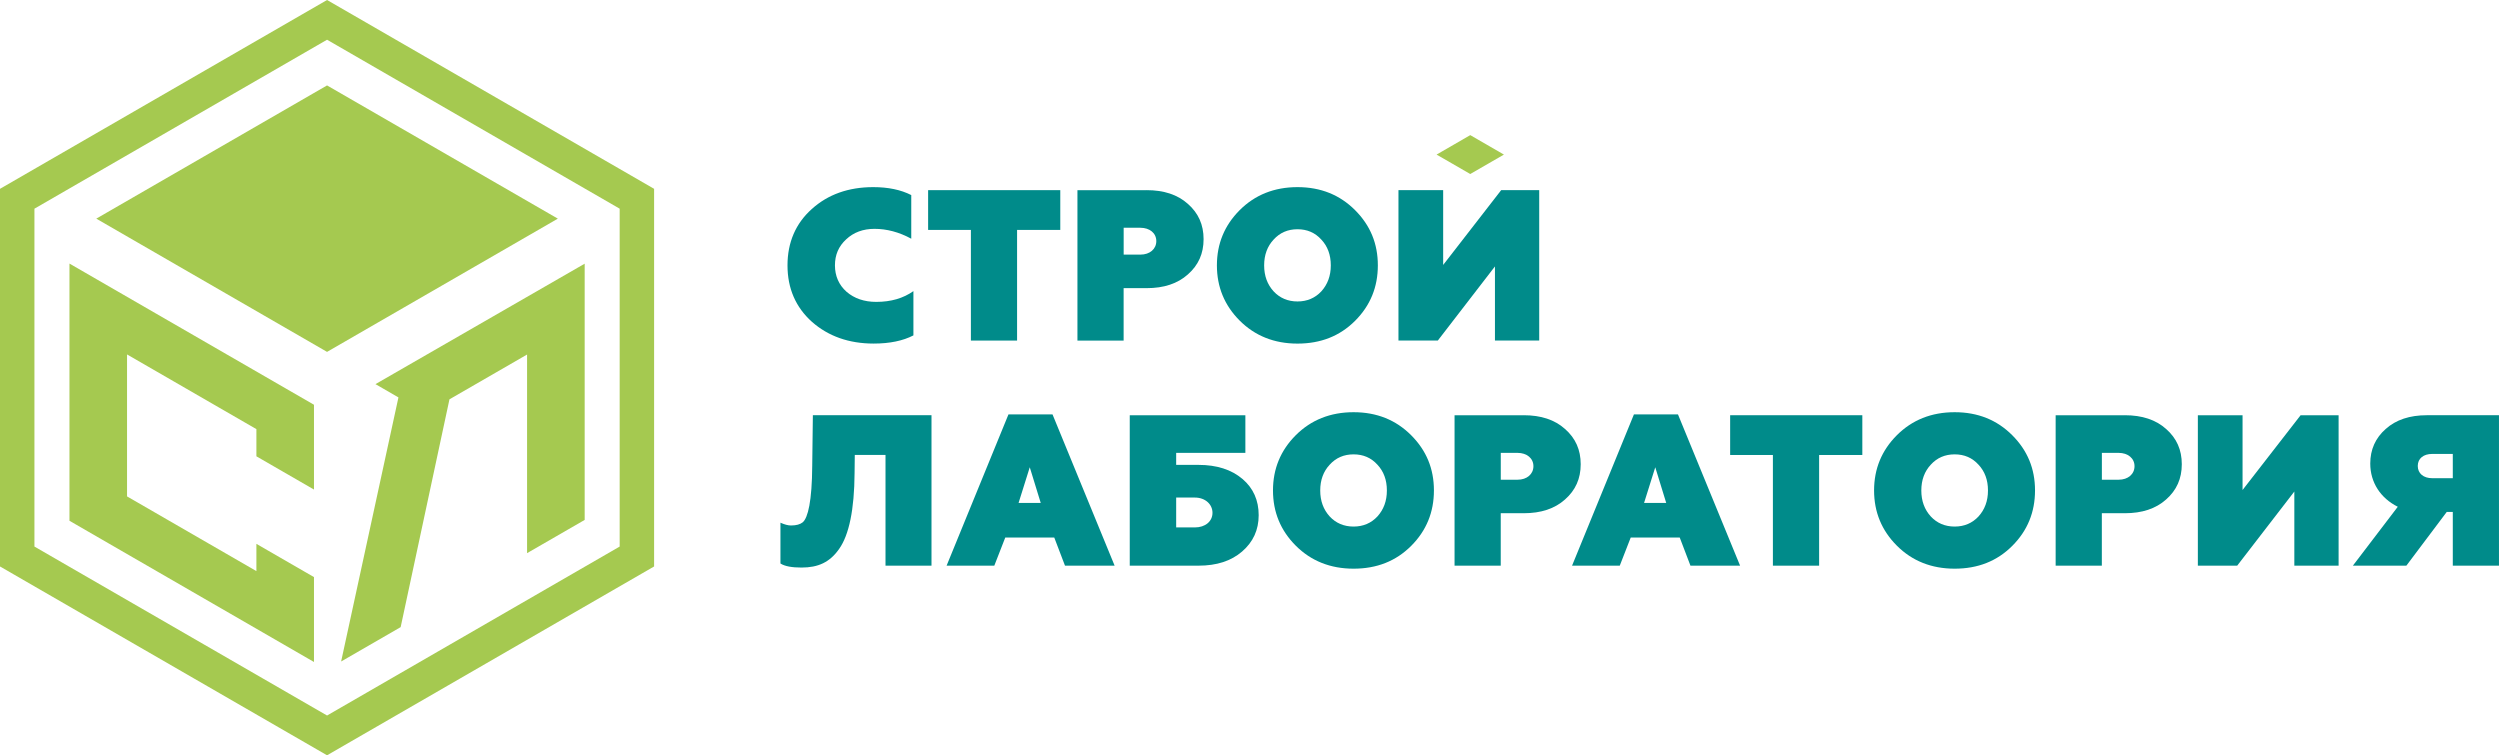 <svg width="331" height="100" viewBox="0 0 331 100" fill="none" xmlns="http://www.w3.org/2000/svg">
    <path
        d="M107.509 42.618C105.348 40.685 104.265 38.182 104.265 35.135C104.265 32.088 105.348 29.585 107.478 27.678C109.613 25.745 112.344 24.776 115.614 24.776C117.578 24.776 119.257 25.118 120.651 25.828V31.606C119.029 30.725 117.407 30.3 115.785 30.3C114.277 30.3 113.024 30.756 112.029 31.694C111.034 32.606 110.547 33.741 110.547 35.135C110.547 36.529 111.06 37.726 112.086 38.633C113.111 39.514 114.418 39.97 116.013 39.97C117.977 39.97 119.599 39.488 120.936 38.545V44.406C119.568 45.117 117.806 45.489 115.671 45.489C112.401 45.489 109.67 44.52 107.505 42.614"
        fill="#008B8A" />
    <path d="M122.883 25.176H140.382V30.441H134.661V45.091H128.546V30.441H122.883V25.176Z" fill="#008B8A" />
    <path
        d="M151.815 25.176C154.09 25.176 155.914 25.772 157.277 26.995C158.671 28.218 159.355 29.757 159.355 31.664C159.355 33.571 158.671 35.105 157.277 36.332C155.909 37.555 154.09 38.151 151.815 38.151H148.768V45.095H142.653V25.18H151.815V25.176ZM150.991 33.711C152.24 33.711 153.095 32.97 153.095 31.918C153.095 30.866 152.214 30.156 150.991 30.156H148.773V33.711H150.991Z"
        fill="#008B8A" />
    <path
        d="M164.134 27.823C166.155 25.802 168.715 24.776 171.788 24.776C174.861 24.776 177.394 25.802 179.411 27.823C181.432 29.844 182.427 32.259 182.427 35.135C182.427 38.011 181.432 40.457 179.411 42.478C177.39 44.498 174.856 45.493 171.788 45.493C168.719 45.493 166.155 44.468 164.134 42.447C162.113 40.426 161.118 37.98 161.118 35.135C161.118 32.29 162.113 29.844 164.134 27.823ZM171.788 39.913C173.068 39.913 174.12 39.457 174.944 38.576C175.768 37.664 176.198 36.529 176.198 35.135C176.198 33.741 175.773 32.601 174.944 31.72C174.12 30.808 173.068 30.352 171.788 30.352C170.508 30.352 169.456 30.808 168.627 31.72C167.803 32.601 167.373 33.741 167.373 35.135C167.373 36.529 167.799 37.669 168.627 38.576C169.451 39.457 170.503 39.913 171.788 39.913Z"
        fill="#008B8A" />
    <path
        d="M185.157 45.091V25.176H191.075V35.078L198.755 25.176H203.792V45.091H197.931V35.276L190.365 45.091H185.157Z"
        fill="#008B8A" />
    <path
        d="M103.327 69.205C103.897 69.459 104.353 69.573 104.721 69.573C105.431 69.573 105.944 69.428 106.286 69.148C106.97 68.552 107.509 66.386 107.54 61.634L107.623 54.976H123.33V74.891H117.241V60.236H113.173L113.146 62.625C113.116 67.491 112.405 70.818 111.125 72.642C109.872 74.461 108.307 75.145 106.119 75.145C104.839 75.145 103.901 74.974 103.331 74.606V69.201L103.327 69.205Z"
        fill="#008B8A" />
    <path
        d="M125.329 74.894L133.522 54.865H139.352L147.576 74.894H141.005L139.584 71.168H133.097L131.646 74.894H125.329ZM134.859 66.587H137.792L136.341 61.866L134.859 66.587Z"
        fill="#008B8A" />
    <path
        d="M149.579 74.894V54.98H164.887V59.959H155.725V61.551H158.684C161.104 61.551 163.037 62.177 164.488 63.401C165.939 64.624 166.649 66.246 166.649 68.209C166.649 70.173 165.908 71.764 164.457 73.018C163.006 74.272 161.099 74.894 158.68 74.894H149.575H149.579ZM155.725 69.831H158.202C159.569 69.831 160.534 69.034 160.534 67.898C160.534 66.763 159.565 65.877 158.202 65.877H155.725V69.831Z"
        fill="#008B8A" />
    <path
        d="M171.559 57.623C173.58 55.602 176.14 54.576 179.213 54.576C182.286 54.576 184.819 55.602 186.836 57.623C188.857 59.644 189.852 62.059 189.852 64.935C189.852 67.81 188.857 70.257 186.836 72.277C184.815 74.298 182.281 75.293 179.213 75.293C176.144 75.293 173.58 74.268 171.559 72.247C169.538 70.226 168.543 67.78 168.543 64.935C168.543 62.09 169.538 59.644 171.559 57.623ZM179.213 69.717C180.493 69.717 181.545 69.261 182.369 68.38C183.193 67.469 183.623 66.333 183.623 64.939C183.623 63.545 183.197 62.405 182.369 61.524C181.545 60.612 180.493 60.157 179.213 60.157C177.933 60.157 176.881 60.612 176.052 61.524C175.228 62.405 174.798 63.545 174.798 64.939C174.798 66.333 175.224 67.473 176.052 68.38C176.876 69.261 177.928 69.717 179.213 69.717Z"
        fill="#008B8A" />
    <path
        d="M201.745 54.976C204.02 54.976 205.844 55.572 207.207 56.795C208.601 58.018 209.285 59.556 209.285 61.463C209.285 63.37 208.601 64.905 207.207 66.132C205.839 67.355 204.02 67.951 201.745 67.951H198.698V74.895H192.583V54.98H201.745V54.976ZM200.921 63.515C202.17 63.515 203.025 62.774 203.025 61.722C203.025 60.67 202.144 59.96 200.921 59.96H198.703V63.515H200.921Z"
        fill="#008B8A" />
    <path
        d="M208.14 74.894L216.333 54.865H222.163L230.387 74.894H223.816L222.396 71.168H215.908L214.457 74.894H208.14ZM217.675 66.587H220.607L219.156 61.866L217.675 66.587Z"
        fill="#008B8A" />
    <path d="M229.072 54.976H246.572V60.24H240.851V74.895H234.731V60.24H229.072V54.976Z" fill="#008B8A" />
    <path
        d="M251.144 57.623C253.165 55.602 255.725 54.576 258.798 54.576C261.871 54.576 264.404 55.602 266.421 57.623C268.442 59.644 269.437 62.059 269.437 64.935C269.437 67.81 268.442 70.257 266.421 72.277C264.4 74.298 261.866 75.293 258.798 75.293C255.729 75.293 253.165 74.268 251.144 72.247C249.123 70.226 248.128 67.78 248.128 64.935C248.128 62.09 249.123 59.644 251.144 57.623ZM258.798 69.717C260.078 69.717 261.13 69.261 261.954 68.38C262.778 67.469 263.208 66.333 263.208 64.939C263.208 63.545 262.783 62.405 261.954 61.524C261.13 60.612 260.078 60.157 258.798 60.157C257.518 60.157 256.466 60.612 255.637 61.524C254.813 62.405 254.383 63.545 254.383 64.939C254.383 66.333 254.809 67.473 255.637 68.38C256.461 69.261 257.513 69.717 258.798 69.717Z"
        fill="#008B8A" />
    <path
        d="M281.33 54.976C283.605 54.976 285.429 55.572 286.792 56.795C288.186 58.018 288.87 59.556 288.87 61.463C288.87 63.37 288.186 64.905 286.792 66.132C285.424 67.355 283.605 67.951 281.33 67.951H278.283V74.895H272.168V54.98H281.33V54.976ZM280.506 63.515C281.759 63.515 282.61 62.774 282.61 61.722C282.61 60.67 281.729 59.96 280.506 59.96H278.288V63.515H280.506Z"
        fill="#008B8A" />
    <path
        d="M290.996 74.894V54.98H296.914V64.878L304.598 54.98H309.631V74.894H303.77V65.079L296.204 74.894H290.996Z"
        fill="#008B8A" />
    <path
        d="M311.52 74.895L317.465 67.096C315.189 65.957 313.822 63.883 313.822 61.376C313.822 59.526 314.506 57.992 315.869 56.795C317.232 55.572 319.056 54.976 321.305 54.976H330.865V74.891H324.75V67.776H323.952L318.604 74.891H311.52V74.895ZM324.75 63.313V60.1H322.019C320.879 60.1 320.112 60.696 320.112 61.691C320.112 62.686 320.879 63.313 322.019 63.313H324.75Z"
        fill="#008B8A" />
    <path d="M194.661 23.04L199.119 20.467L194.661 17.89L190.203 20.467L194.661 23.04Z" fill="#A5C950" />
    <path
        d="M43.302 100L0 75V25L43.302 0L86.603 25V75L43.302 100ZM4.559 72.365L43.302 94.735L82.044 72.365V27.63L43.302 5.26L4.559 27.63V72.365Z"
        fill="#A5C950" />
    <path d="M43.301 46.589L73.856 28.949L43.301 11.31L12.747 28.949L43.301 46.589Z" fill="#A5C950" />
    <path
        d="M41.571 64.817V53.59L9.197 34.898V68.951L41.571 87.647V76.407L33.947 72.006V75.614L16.82 65.724V46.927L33.947 56.817V60.416L41.571 64.817Z"
        fill="#A5C950" />
    <path
        d="M49.711 50.859L52.753 52.617L45.165 87.581L53.047 83.031L59.508 52.871L69.784 46.94V73.237L77.411 68.836V34.911L49.711 50.859Z"
        fill="#A5C950" />
</svg>